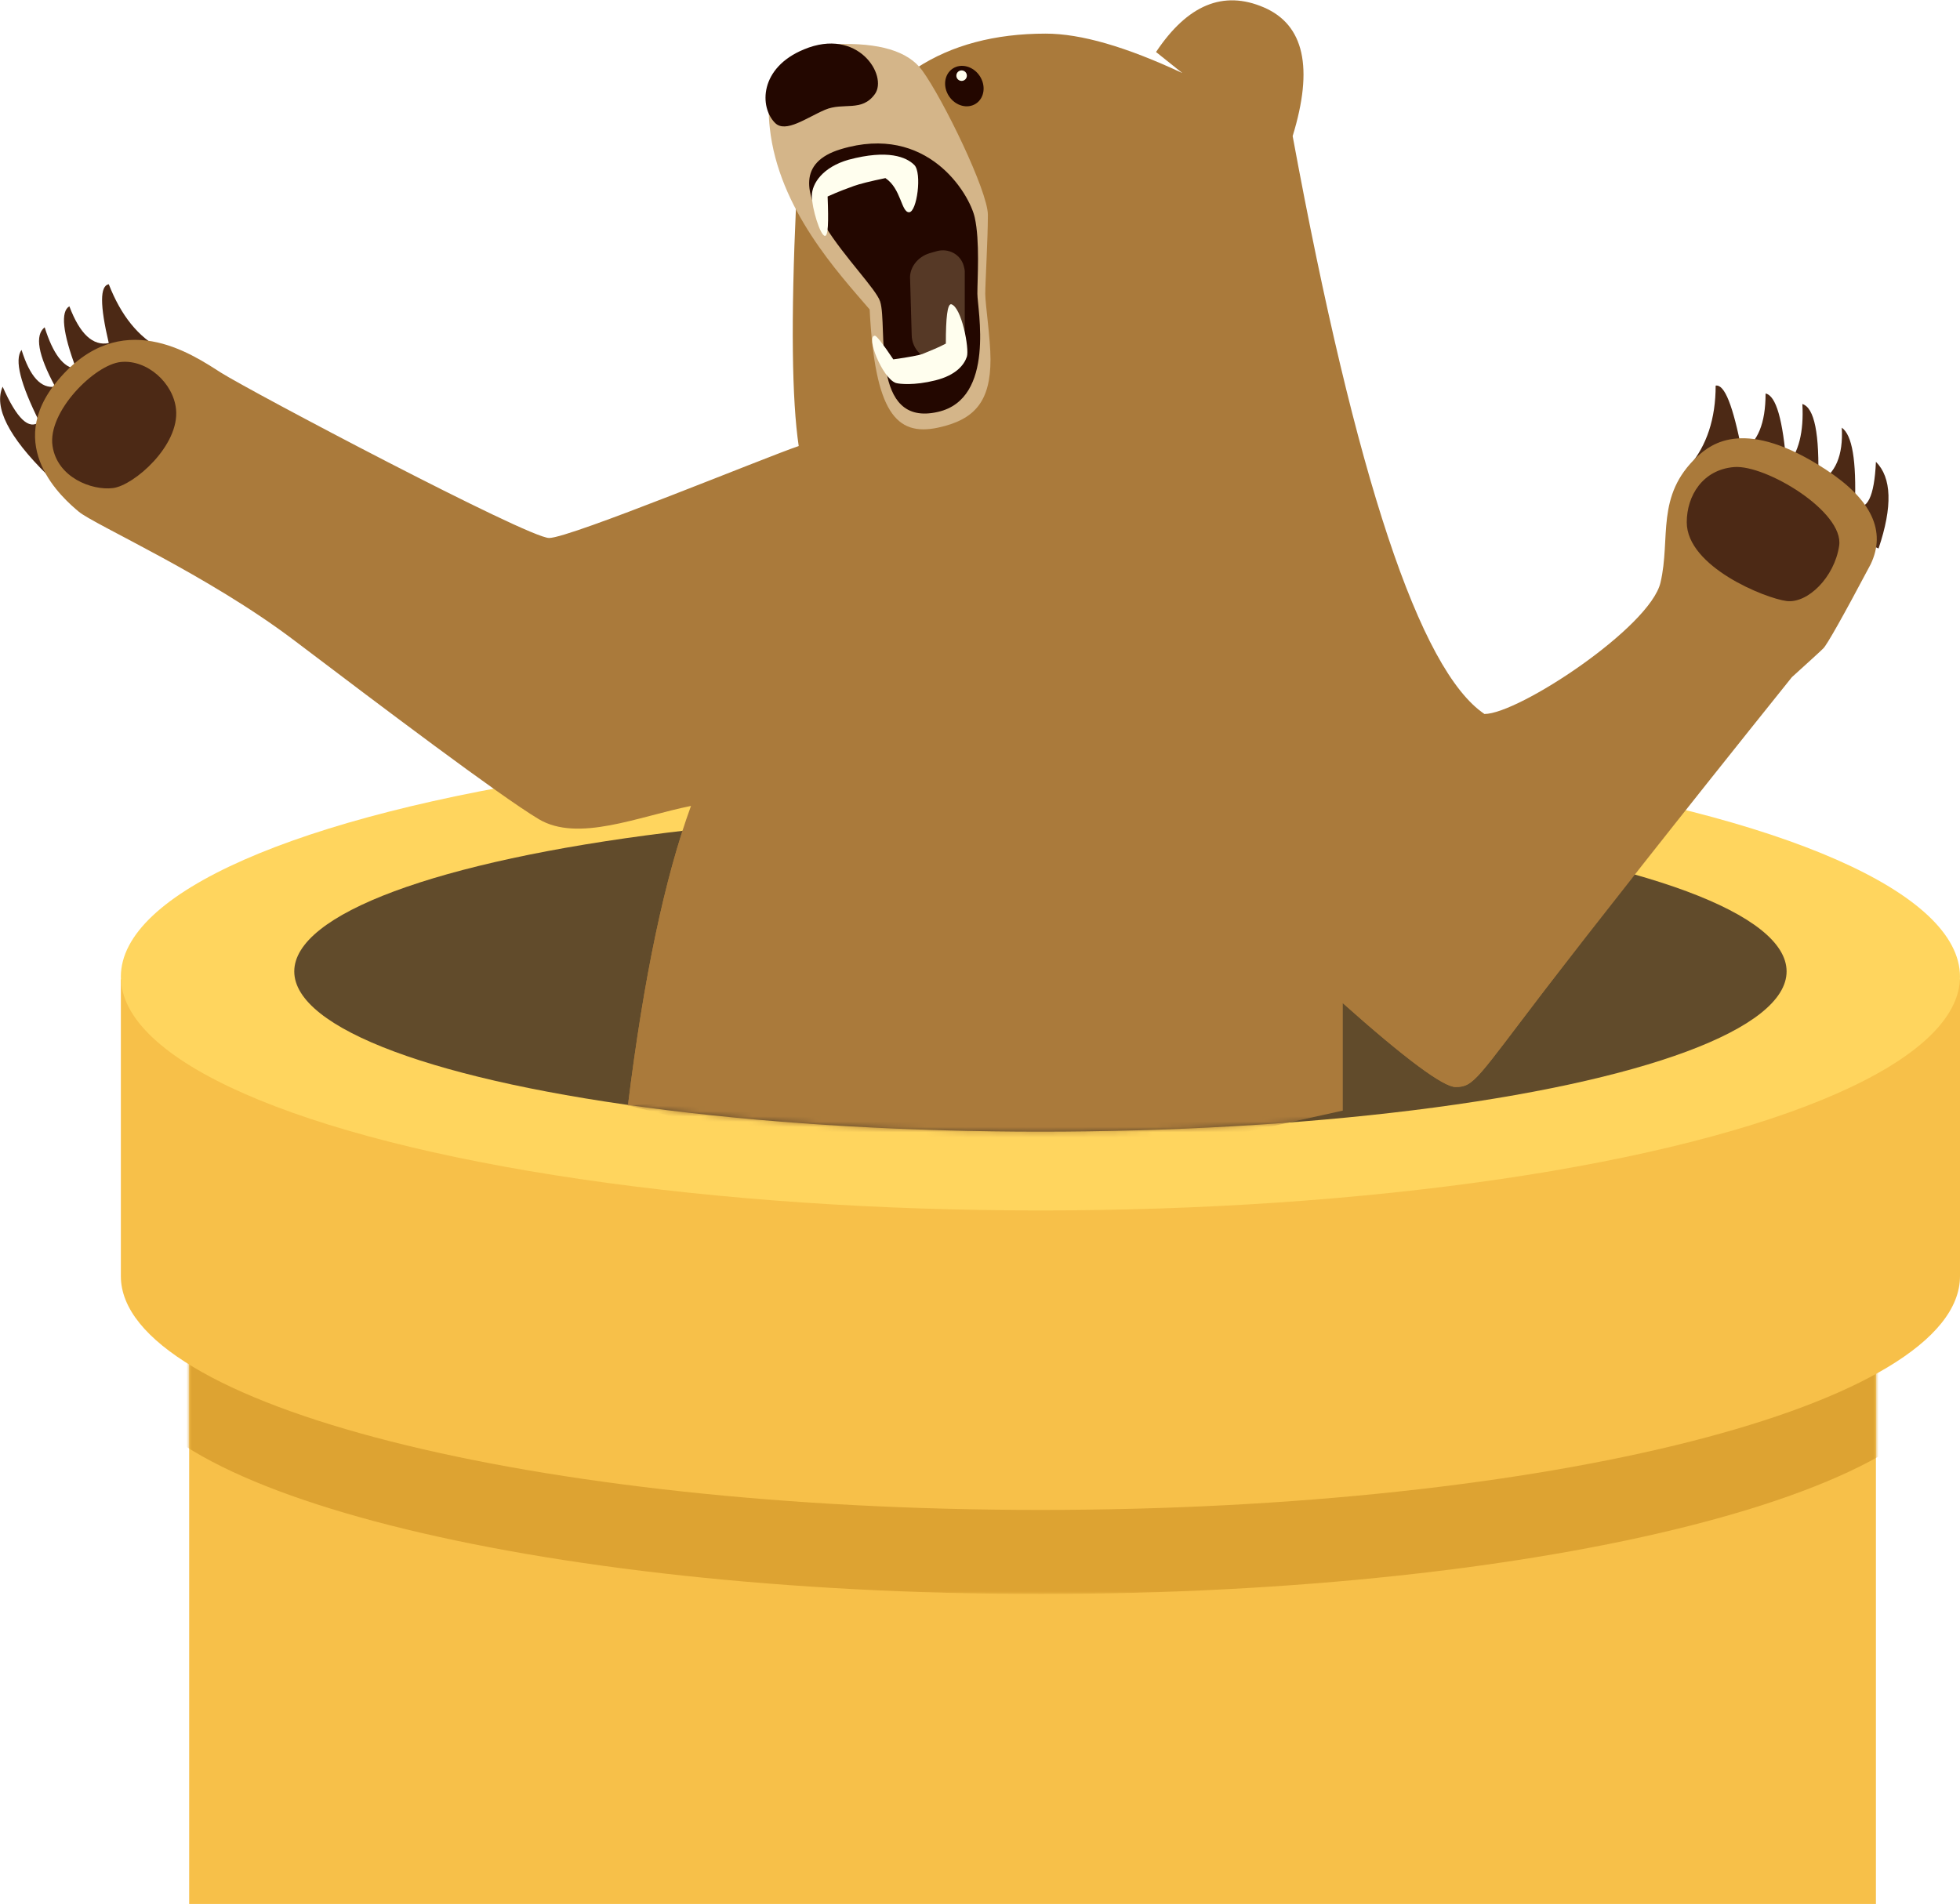 <?xml version="1.0" ?>
<svg xmlns="http://www.w3.org/2000/svg" viewBox="0 0 373 362.4">
	<style>.st0{fill:#f7c049}.st1{filter:url(#Adobe_OpacityMaskFilter)}.st2{fill:#fff}.st3{mask:url(#tunnelbear-b_1_);fill:#dda332}.st4{fill:#ffd55e}.st5{fill:#614b2b}.st6{filter:url(#Adobe_OpacityMaskFilter_1_)}.st7{mask:url(#tunnelbear-d_1_);fill:#aa7a3b}.st8{fill:#4c2915}.st9{fill:#aa7a3b}.st10{fill:#d4b589}.st11{fill:#230700}.st12{fill:#fffeee}.st13{fill:#563926}</style>
	<g transform="translate(29 142)">
		<g transform="translate(13 98)">
			<path id="tunnelbear-a_1_" class="st0" d="M -6.0,-0.6 L 315.0,-0.6 L 315.0,122.4 L -6.0,122.4 L -6.0,-0.6"/>
			<defs>
				<filter id="Adobe_OpacityMaskFilter" filterUnits="userSpaceOnUse" x="-19" y="-37.6" width="350" height="101">
					<feColorMatrix values="1 0 0 0 0 0 1 0 0 0 0 0 1 0 0 0 0 0 1 0"/>
				</filter>
			</defs>
			<mask maskUnits="userSpaceOnUse" x="-19" y="-37.6" width="350" height="101" id="tunnelbear-b_1_">
				<g class="st1">
					<path id="tunnelbear-a_2_" class="st2" d="M -6.0,-0.6 L 315.0,-0.6 L 315.0,122.4 L -6.0,122.4 L -6.0,-0.6"/>
				</g>
			</mask>
			<path class="st3" d="M -19.0,18.4 L -19.0,-37.6 L 331.0,-37.6 L 331.0,18.9 C 331.0,43.5 252.6,63.4 156.0,63.4 C 59.4,63.4 -19.0,43.4 -19.0,18.9 L -19.0,18.4"/>
		</g>
		<path class="st0" d="M -6.0,100.4 L -6.0,44.4 L 344.0,44.4 L 344.0,100.9 C 344.0,125.5 265.6,145.4 169.0,145.4 C 72.4,145.4 -6.0,125.4 -6.0,100.9 L -6.0,100.4"/>
		<ellipse class="st4" cx="169" cy="43.9" rx="175" ry="44.5"/>
		<g transform="translate(33 13)">
			<ellipse id="tunnelbear-c_1_" class="st5" cx="136" cy="29.9" rx="142" ry="30.5"/>
			<defs>
				<filter id="Adobe_OpacityMaskFilter_1_" filterUnits="userSpaceOnUse" x="-55.3" y="-155" width="350.5" height="226.9">
					<feColorMatrix values="1 0 0 0 0 0 1 0 0 0 0 0 1 0 0 0 0 0 1 0"/>
				</filter>
			</defs>
			<mask maskUnits="userSpaceOnUse" x="-55.3" y="-155" width="350.5" height="226.9" id="tunnelbear-d_1_">
				<g class="st6">
					<ellipse id="tunnelbear-c_2_" class="st2" cx="136" cy="29.9" rx="142" ry="30.5"/>
				</g>
			</mask>
			<path class="st7" d="M 57.5,55.4 C 60.5,31.1 64.5,12.1 69.5,-1.6 C 59.5,0.4 48.0,5.4 40.5,0.9 C 33.0,-3.6 10.5,-20.6 -6.0,-33.1 C -22.5,-45.6 -44.0,-55.1 -47.0,-57.6 C -50.0,-60.1 -61.5,-70.1 -51.0,-82.6 C -39.0,-96.9 -25.5,-87.6 -20.0,-84.1 C -14.5,-80.6 38.5,-52.6 42.5,-52.6 C 46.5,-52.6 84.0,-68.1 90.0,-70.1 C 88.7,-78.8 88.5,-94.1 89.5,-116.1 L 112.5,-142.1 C 119.1,-146.4 127.3,-148.6 137.0,-148.6 C 143.7,-148.6 152.3,-146.1 163.0,-141.1 L 158.0,-145.1 C 164.0,-154.1 170.8,-156.9 178.5,-153.6 C 186.2,-150.3 188.0,-142.1 184.0,-129.1 C 196.0,-64.1 208.2,-27.4 220.5,-19.1 C 227.0,-19.1 252.0,-35.6 254.0,-44.1 C 256.0,-52.6 253.0,-60.6 261.0,-68.1 C 263.7,-70.6 270.2,-75.6 285.5,-65.6 C 294.2,-59.9 297.0,-53.9 294.0,-47.6 C 288.7,-37.6 285.7,-32.3 285.0,-31.6 C 284.3,-30.9 282.3,-29.1 279.0,-26.1 C 256.3,2.2 240.7,22.0 232.0,33.4 C 219.0,50.4 218.5,51.9 215.0,51.9 C 212.7,51.9 205.5,46.6 193.5,35.9 L 193.5,56.4 L 123.5,71.9 L 57.5,55.4 L 57.5,55.4"/>
		</g>
	</g>
	<path class="st8" d="M 9.0,90.4 C 1.6,83.1 -1.2,77.5 0.5,73.6 C 3.2,79.7 5.5,81.9 7.5,80.3 C 3.9,73.1 2.7,68.5 4.1,66.6 C 5.7,71.7 7.8,74.0 10.5,73.6 C 7.2,67.5 6.6,63.8 8.5,62.3 C 10.1,67.4 12.1,70.0 14.5,70.2 C 11.9,63.3 11.5,59.3 13.2,58.3 C 15.2,63.6 17.7,65.9 20.7,65.3 C 19.0,58.1 19.0,54.4 20.7,54.1 C 23.0,60.0 26.3,64.2 30.8,66.5 L 9.0,90.4 M 357.5,104.4 C 360.2,96.4 360.0,90.9 357.0,87.9 C 356.7,94.6 355.3,97.3 353.0,96.2 C 353.3,87.7 352.5,82.8 350.5,81.4 C 350.8,86.7 349.3,90.2 346.0,91.9 C 346.3,82.6 345.3,77.6 343.0,76.9 C 343.3,82.2 342.3,86.2 340.0,88.7 C 339.3,79.9 338.0,75.3 336.0,74.9 C 336.0,80.6 334.5,84.2 331.5,85.9 C 329.8,77.2 328.2,73.1 326.5,73.4 C 326.5,79.7 324.8,84.8 321.5,88.7 L 357.5,104.4"/>
	<path class="st9" d="M 119.5,210.4 C 122.5,186.1 126.5,167.1 131.5,153.4 C 121.5,155.4 110.0,160.4 102.5,155.9 C 95.0,151.4 72.5,134.4 56.0,121.9 C 39.5,109.4 18.0,99.9 15.0,97.4 C 12.0,94.9 0.5,84.9 11.0,72.4 C 23.0,58.1 36.5,67.4 42.0,70.9 C 47.5,74.4 100.5,102.4 104.5,102.4 C 108.5,102.4 146.0,86.9 152.0,84.9 C 150.7,76.2 150.5,60.9 151.5,38.9 L 174.5,12.9 C 181.1,8.6 189.3,6.4 199.0,6.4 C 205.7,6.4 214.3,8.9 225.0,13.9 L 220.0,9.9 C 226.0,0.9 232.8,-1.9 240.5,1.4 C 248.2,4.7 250.0,12.9 246.0,25.9 C 258.0,90.9 270.2,127.6 282.5,135.9 C 289.0,135.9 314.0,119.4 316.0,110.9 C 318.0,102.4 315.0,94.4 323.0,86.9 C 325.7,84.4 332.2,79.4 347.5,89.4 C 356.2,95.1 359.0,101.1 356.0,107.4 C 350.7,117.4 347.7,122.7 347.0,123.4 C 346.3,124.1 344.3,125.9 341.0,128.9 C 318.3,157.2 302.7,177.1 294.0,188.4 C 281.0,205.4 280.5,206.9 277.0,206.9 C 274.7,206.9 267.5,201.6 255.5,190.9 L 255.5,211.4 L 187.5,206.9 L 119.5,210.4"/>
	<path class="st8" d="M 23.0,68.9 C 28.0,68.4 33.0,72.9 33.5,77.9 C 34.2,84.8 25.5,92.4 21.5,92.9 C 17.5,93.4 10.9,90.9 10.0,84.9 C 9.0,78.4 18.0,69.4 23.0,68.9 M 330.0,88.9 C 324.0,89.4 321.0,94.4 321.0,99.4 C 321.0,107.9 336.0,113.9 340.0,114.4 C 344.0,114.9 349.1,109.9 350.0,103.9 C 351.0,97.4 336.0,88.4 330.0,88.9"/>
	<path class="st10" d="M 187.5,55.9 C 187.5,53.9 188.0,45.4 188.0,40.9 C 188.0,36.4 179.5,18.9 175.5,13.4 C 172.8,9.7 167.3,8.1 159.0,8.4 C 149.5,8.8 145.3,14.2 146.5,24.4 C 148.2,39.8 159.5,51.9 165.5,58.9 C 166.5,78.4 170.5,83.1 178.5,81.4 C 185.5,79.9 188.5,76.4 188.5,68.4 C 188.5,64.5 187.5,57.9 187.5,55.9 L 187.5,55.9"/>
	<path class="st11" d="M 157.0,20.9 C 160.5,19.4 164.0,21.4 166.5,17.9 C 169.0,14.4 163.3,5.1 153.0,9.4 C 144.5,12.9 144.5,20.4 147.5,23.4 C 149.5,25.4 153.5,22.4 157.0,20.9"/>
	<ellipse transform="rotate(-34.002 183.487 16.354)" class="st11" cx="183.5" cy="16.4" rx="3.5" ry="4"/>
	<circle class="st12" cx="183" cy="14.4" r="1"/>
	<path class="st11" d="M 185.5,41.4 C 186.5,45.9 186.0,53.0 186.0,55.9 C 186.0,58.8 189.5,75.9 178.5,78.4 C 165.5,81.4 169.0,62.1 167.5,57.4 C 166.0,52.7 143.5,33.4 160.0,28.4 C 176.5,23.4 184.5,36.9 185.5,41.4 L 185.5,41.4"/>
	<path class="st13" d="M 176.9,48.2 L 178.3,47.8 C 180.5,47.2 182.8,48.4 183.4,50.6 C 183.5,51.0 183.6,51.3 183.6,51.7 L 183.6,63.7 C 183.6,66.5 181.4,68.7 178.6,68.7 C 175.8,68.7 173.5,66.5 173.5,63.7 L 173.2,53.2 C 173.0,51.0 174.6,48.9 176.9,48.2 L 176.9,48.2"/>
	<path class="st12" d="M 157.5,37.4 C 157.7,42.4 157.6,44.9 157.0,44.9 C 156.1,44.9 154.5,39.6 154.5,37.3 C 154.5,34.9 156.6,31.8 161.5,30.4 C 169.0,28.4 172.5,29.9 174.0,31.4 C 175.5,32.9 174.5,40.4 173.0,40.4 C 171.5,40.4 171.5,35.9 168.5,33.9 C 165.6,34.5 163.6,35.0 162.5,35.4 C 161.4,35.8 159.7,36.4 157.5,37.4 M 170.5,72.9 C 167.9,72.0 164.7,63.9 166.5,63.9 C 166.8,63.9 168.0,65.4 170.0,68.4 C 173.0,68.0 174.9,67.6 175.5,67.4 C 177.2,66.7 178.7,66.1 180.0,65.4 C 180.0,60.4 180.3,57.9 181.0,57.9 C 183.0,58.4 184.5,66.4 184.0,67.9 C 183.5,69.4 182.0,71.4 178.0,72.4 C 174.0,73.4 171.2,73.1 170.5,72.9"/>
</svg>